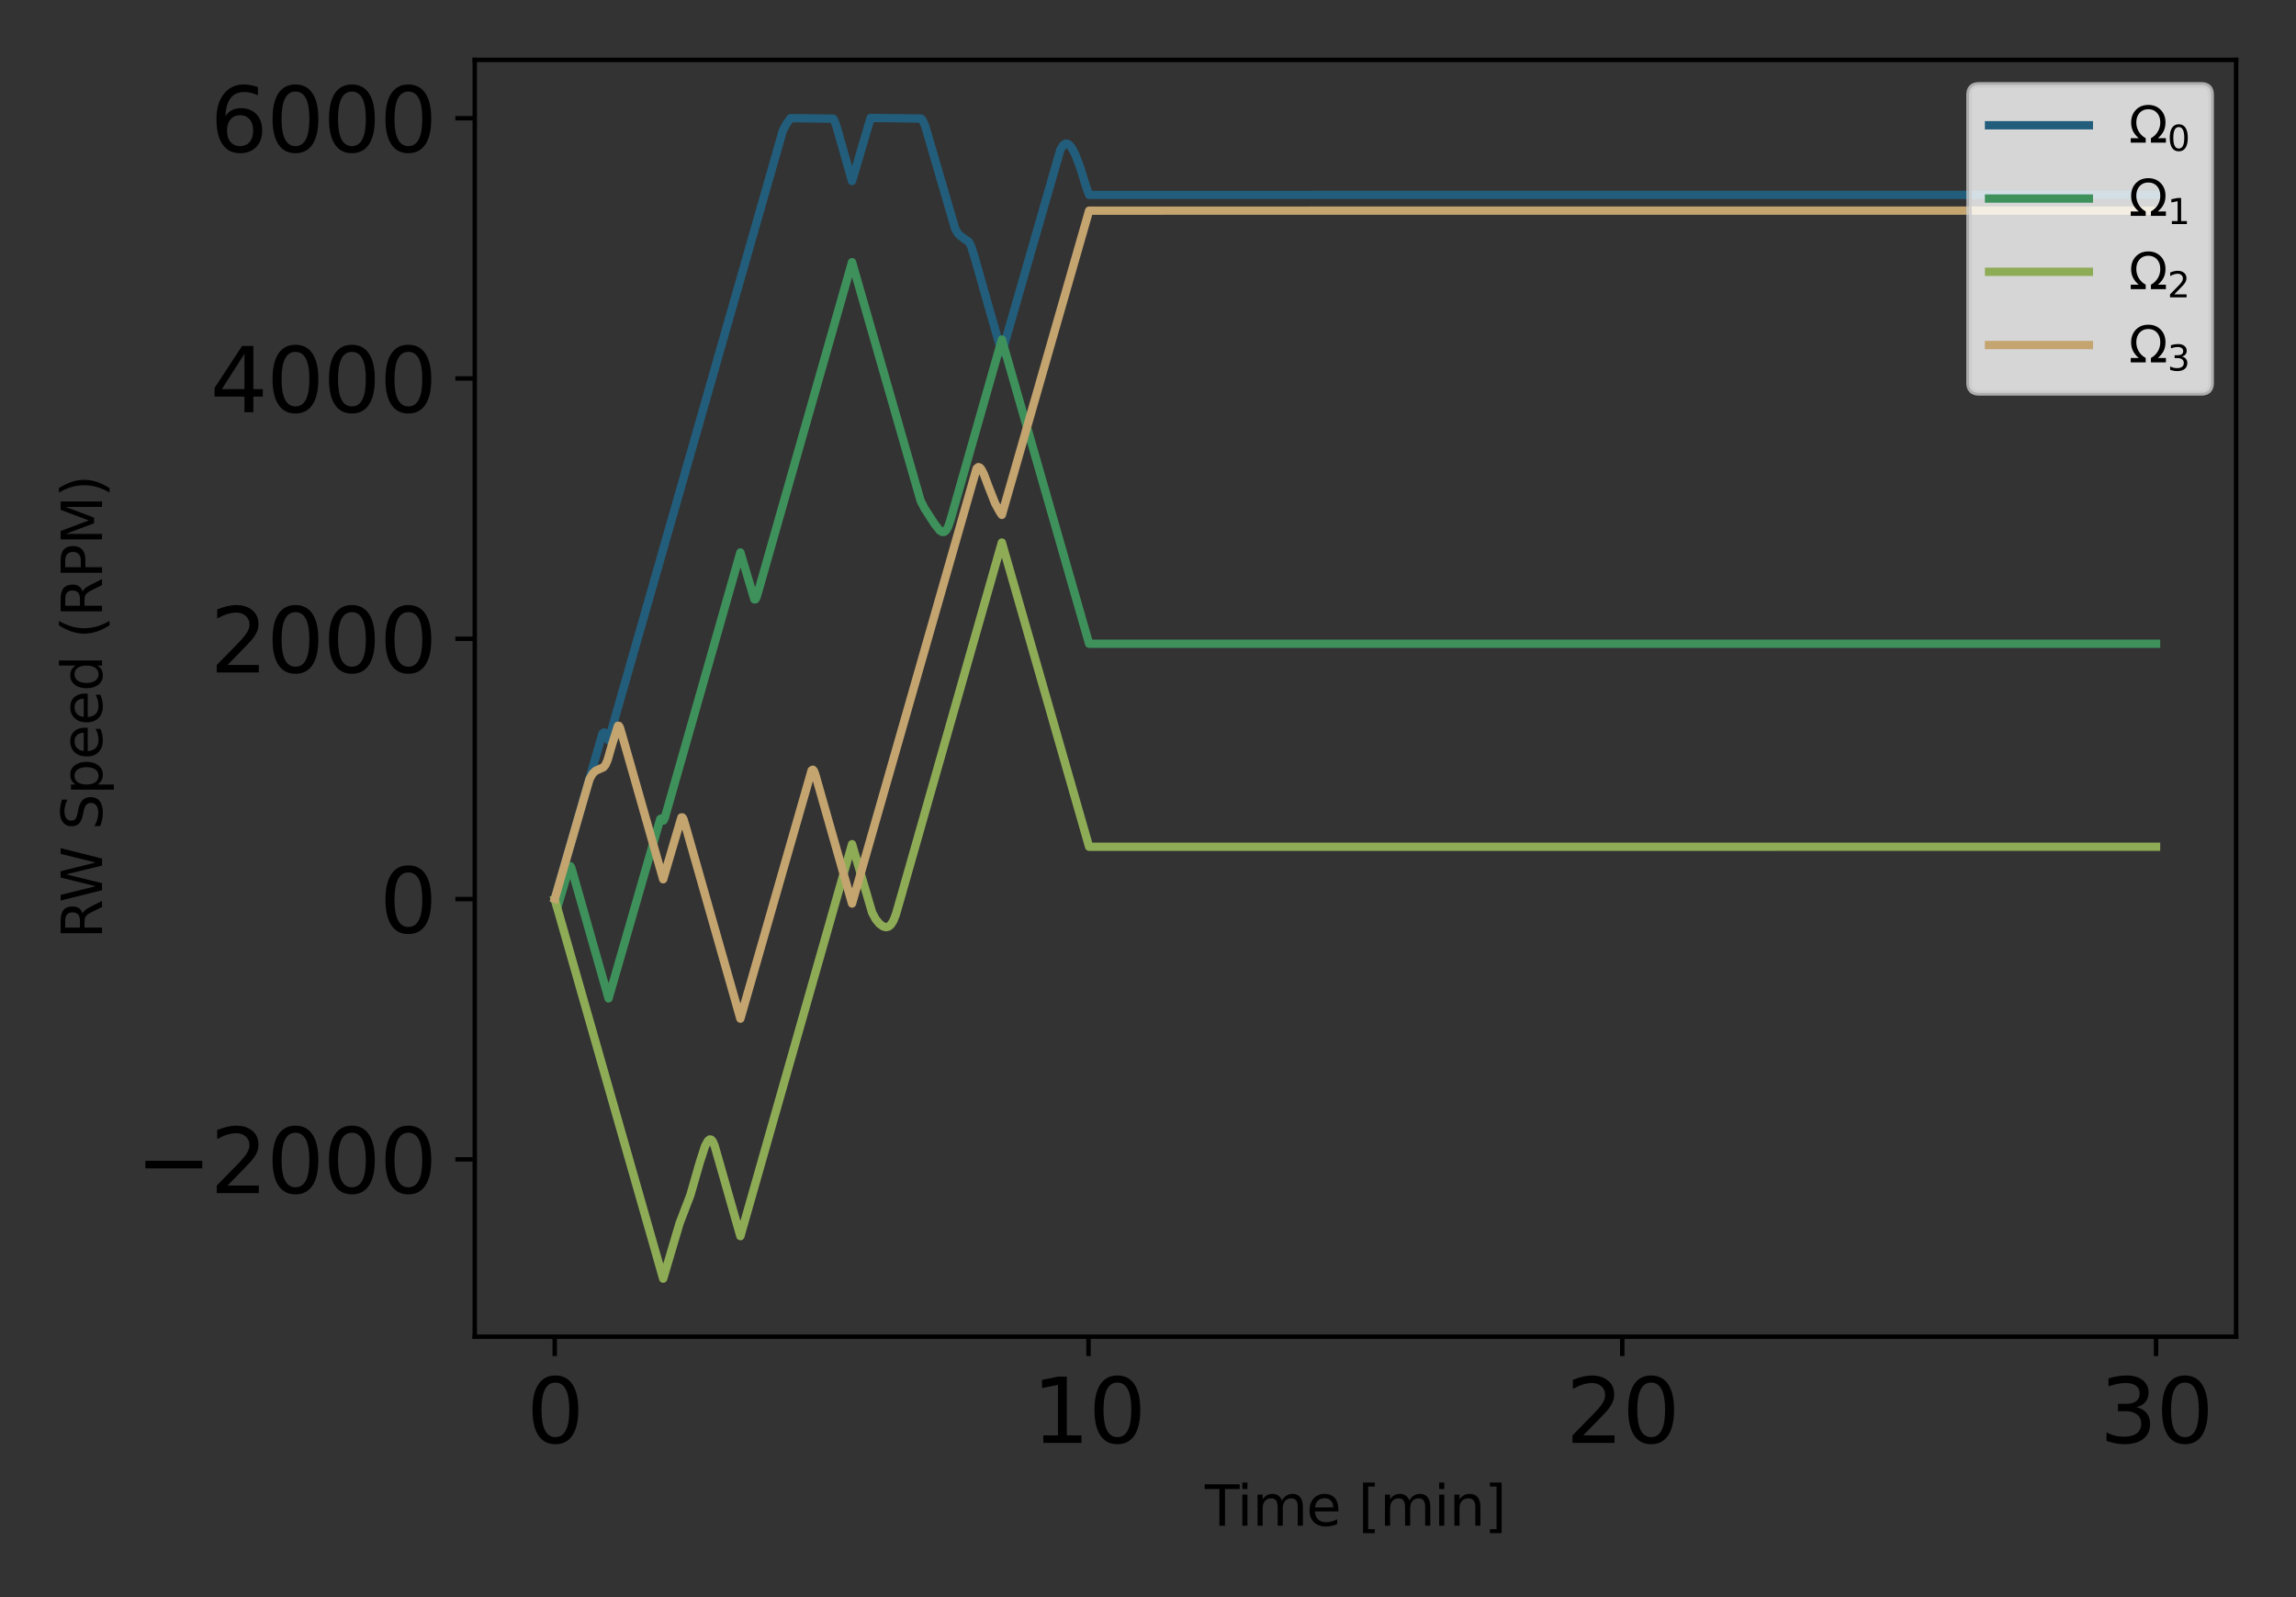 <?xml version="1.0" encoding="utf-8" standalone="no"?>
<!DOCTYPE svg PUBLIC "-//W3C//DTD SVG 1.1//EN"
  "http://www.w3.org/Graphics/SVG/1.1/DTD/svg11.dtd">
<svg xmlns:xlink="http://www.w3.org/1999/xlink" width="414pt" height="288pt" viewBox="0 0 414 288" xmlns="http://www.w3.org/2000/svg" version="1.1">
 <rect x="0" y="0" width="414" height="288" fill="#333333" stroke="none"/>
 <defs>
  <style type="text/css">*{stroke-linejoin: round; stroke-linecap: butt}</style>
 </defs>
 <g id="figure_1">
  <g id="patch_1">
   <path d="M 0 288 
L 414 288 
L 414 0 
L 0 0 
L 0 288 
z
" style="fill: none"/>
  </g>
  <g id="axes_1">
   <g id="patch_2">
    <path d="M 85.606 241.037 
L 403.2 241.037 
L 403.2 10.8 
L 85.606 10.8 
L 85.606 241.037 
z
" style="fill: none"/>
   </g>
   <g id="matplotlib.axis_1">
    <g id="xtick_1">
     <g id="line2d_1">
      <defs>
       <path id="m4c7af23246" d="M 0 0 
L 0 3.5 
" style="stroke: #000000; stroke-width: 0.8"/>
      </defs>
      <g>
       <use xlink:href="#m4c7af23246" x="100.026" y="241.037" style="stroke: #000000; stroke-width: 0.8"/>
      </g>
     </g>
     <g id="text_1">
      <!-- 0 -->
      <g transform="translate(94.936 260.194) scale(0.16 -0.16)">
       <defs>
        <path id="DejaVuSans-30" d="M 2034 4250 
Q 1547 4250 1301 3770 
Q 1056 3291 1056 2328 
Q 1056 1369 1301 889 
Q 1547 409 2034 409 
Q 2525 409 2770 889 
Q 3016 1369 3016 2328 
Q 3016 3291 2770 3770 
Q 2525 4250 2034 4250 
z
M 2034 4750 
Q 2819 4750 3233 4129 
Q 3647 3509 3647 2328 
Q 3647 1150 3233 529 
Q 2819 -91 2034 -91 
Q 1250 -91 836 529 
Q 422 1150 422 2328 
Q 422 3509 836 4129 
Q 1250 4750 2034 4750 
z
" transform="scale(0.016)"/>
       </defs>
       <use xlink:href="#DejaVuSans-30"/>
      </g>
     </g>
    </g>
    <g id="xtick_2">
     <g id="line2d_2">
      <g>
       <use xlink:href="#m4c7af23246" x="196.272" y="241.037" style="stroke: #000000; stroke-width: 0.8"/>
      </g>
     </g>
     <g id="text_2">
      <!-- 10 -->
      <g transform="translate(186.092 260.194) scale(0.16 -0.16)">
       <defs>
        <path id="DejaVuSans-31" d="M 794 531 
L 1825 531 
L 1825 4091 
L 703 3866 
L 703 4441 
L 1819 4666 
L 2450 4666 
L 2450 531 
L 3481 531 
L 3481 0 
L 794 0 
L 794 531 
z
" transform="scale(0.016)"/>
       </defs>
       <use xlink:href="#DejaVuSans-31"/>
       <use xlink:href="#DejaVuSans-30" x="63.623"/>
      </g>
     </g>
    </g>
    <g id="xtick_3">
     <g id="line2d_3">
      <g>
       <use xlink:href="#m4c7af23246" x="292.518" y="241.037" style="stroke: #000000; stroke-width: 0.8"/>
      </g>
     </g>
     <g id="text_3">
      <!-- 20 -->
      <g transform="translate(282.338 260.194) scale(0.16 -0.16)">
       <defs>
        <path id="DejaVuSans-32" d="M 1228 531 
L 3431 531 
L 3431 0 
L 469 0 
L 469 531 
Q 828 903 1448 1529 
Q 2069 2156 2228 2338 
Q 2531 2678 2651 2914 
Q 2772 3150 2772 3378 
Q 2772 3750 2511 3984 
Q 2250 4219 1831 4219 
Q 1534 4219 1204 4116 
Q 875 4013 500 3803 
L 500 4441 
Q 881 4594 1212 4672 
Q 1544 4750 1819 4750 
Q 2544 4750 2975 4387 
Q 3406 4025 3406 3419 
Q 3406 3131 3298 2873 
Q 3191 2616 2906 2266 
Q 2828 2175 2409 1742 
Q 1991 1309 1228 531 
z
" transform="scale(0.016)"/>
       </defs>
       <use xlink:href="#DejaVuSans-32"/>
       <use xlink:href="#DejaVuSans-30" x="63.623"/>
      </g>
     </g>
    </g>
    <g id="xtick_4">
     <g id="line2d_4">
      <g>
       <use xlink:href="#m4c7af23246" x="388.764" y="241.037" style="stroke: #000000; stroke-width: 0.8"/>
      </g>
     </g>
     <g id="text_4">
      <!-- 30 -->
      <g transform="translate(378.584 260.194) scale(0.16 -0.16)">
       <defs>
        <path id="DejaVuSans-33" d="M 2597 2516 
Q 3050 2419 3304 2112 
Q 3559 1806 3559 1356 
Q 3559 666 3084 287 
Q 2609 -91 1734 -91 
Q 1441 -91 1130 -33 
Q 819 25 488 141 
L 488 750 
Q 750 597 1062 519 
Q 1375 441 1716 441 
Q 2309 441 2620 675 
Q 2931 909 2931 1356 
Q 2931 1769 2642 2001 
Q 2353 2234 1838 2234 
L 1294 2234 
L 1294 2753 
L 1863 2753 
Q 2328 2753 2575 2939 
Q 2822 3125 2822 3475 
Q 2822 3834 2567 4026 
Q 2313 4219 1838 4219 
Q 1578 4219 1281 4162 
Q 984 4106 628 3988 
L 628 4550 
Q 988 4650 1302 4700 
Q 1616 4750 1894 4750 
Q 2613 4750 3031 4423 
Q 3450 4097 3450 3541 
Q 3450 3153 3228 2886 
Q 3006 2619 2597 2516 
z
" transform="scale(0.016)"/>
       </defs>
       <use xlink:href="#DejaVuSans-33"/>
       <use xlink:href="#DejaVuSans-30" x="63.623"/>
      </g>
     </g>
    </g>
    <g id="text_5">
     <!-- Time [min] -->
     <g transform="translate(217.25 275.12) scale(0.1 -0.1)">
      <defs>
       <path id="DejaVuSans-54" d="M -19 4666 
L 3928 4666 
L 3928 4134 
L 2272 4134 
L 2272 0 
L 1638 0 
L 1638 4134 
L -19 4134 
L -19 4666 
z
" transform="scale(0.016)"/>
       <path id="DejaVuSans-69" d="M 603 3500 
L 1178 3500 
L 1178 0 
L 603 0 
L 603 3500 
z
M 603 4863 
L 1178 4863 
L 1178 4134 
L 603 4134 
L 603 4863 
z
" transform="scale(0.016)"/>
       <path id="DejaVuSans-6d" d="M 3328 2828 
Q 3544 3216 3844 3400 
Q 4144 3584 4550 3584 
Q 5097 3584 5394 3201 
Q 5691 2819 5691 2113 
L 5691 0 
L 5113 0 
L 5113 2094 
Q 5113 2597 4934 2840 
Q 4756 3084 4391 3084 
Q 3944 3084 3684 2787 
Q 3425 2491 3425 1978 
L 3425 0 
L 2847 0 
L 2847 2094 
Q 2847 2600 2669 2842 
Q 2491 3084 2119 3084 
Q 1678 3084 1418 2786 
Q 1159 2488 1159 1978 
L 1159 0 
L 581 0 
L 581 3500 
L 1159 3500 
L 1159 2956 
Q 1356 3278 1631 3431 
Q 1906 3584 2284 3584 
Q 2666 3584 2933 3390 
Q 3200 3197 3328 2828 
z
" transform="scale(0.016)"/>
       <path id="DejaVuSans-65" d="M 3597 1894 
L 3597 1613 
L 953 1613 
Q 991 1019 1311 708 
Q 1631 397 2203 397 
Q 2534 397 2845 478 
Q 3156 559 3463 722 
L 3463 178 
Q 3153 47 2828 -22 
Q 2503 -91 2169 -91 
Q 1331 -91 842 396 
Q 353 884 353 1716 
Q 353 2575 817 3079 
Q 1281 3584 2069 3584 
Q 2775 3584 3186 3129 
Q 3597 2675 3597 1894 
z
M 3022 2063 
Q 3016 2534 2758 2815 
Q 2500 3097 2075 3097 
Q 1594 3097 1305 2825 
Q 1016 2553 972 2059 
L 3022 2063 
z
" transform="scale(0.016)"/>
       <path id="DejaVuSans-20" transform="scale(0.016)"/>
       <path id="DejaVuSans-5b" d="M 550 4863 
L 1875 4863 
L 1875 4416 
L 1125 4416 
L 1125 -397 
L 1875 -397 
L 1875 -844 
L 550 -844 
L 550 4863 
z
" transform="scale(0.016)"/>
       <path id="DejaVuSans-6e" d="M 3513 2113 
L 3513 0 
L 2938 0 
L 2938 2094 
Q 2938 2591 2744 2837 
Q 2550 3084 2163 3084 
Q 1697 3084 1428 2787 
Q 1159 2491 1159 1978 
L 1159 0 
L 581 0 
L 581 3500 
L 1159 3500 
L 1159 2956 
Q 1366 3272 1645 3428 
Q 1925 3584 2291 3584 
Q 2894 3584 3203 3211 
Q 3513 2838 3513 2113 
z
" transform="scale(0.016)"/>
       <path id="DejaVuSans-5d" d="M 1947 4863 
L 1947 -844 
L 622 -844 
L 622 -397 
L 1369 -397 
L 1369 4416 
L 622 4416 
L 622 4863 
L 1947 4863 
z
" transform="scale(0.016)"/>
      </defs>
      <use xlink:href="#DejaVuSans-54"/>
      <use xlink:href="#DejaVuSans-69" x="57.959"/>
      <use xlink:href="#DejaVuSans-6d" x="85.742"/>
      <use xlink:href="#DejaVuSans-65" x="183.154"/>
      <use xlink:href="#DejaVuSans-20" x="244.678"/>
      <use xlink:href="#DejaVuSans-5b" x="276.465"/>
      <use xlink:href="#DejaVuSans-6d" x="315.479"/>
      <use xlink:href="#DejaVuSans-69" x="412.891"/>
      <use xlink:href="#DejaVuSans-6e" x="440.674"/>
      <use xlink:href="#DejaVuSans-5d" x="504.053"/>
     </g>
    </g>
   </g>
   <g id="matplotlib.axis_2">
    <g id="ytick_1">
     <g id="line2d_5">
      <defs>
       <path id="m2b4bfd0e96" d="M 0 0 
L -3.5 0 
" style="stroke: #000000; stroke-width: 0.8"/>
      </defs>
      <g>
       <use xlink:href="#m2b4bfd0e96" x="85.606" y="209.063" style="stroke: #000000; stroke-width: 0.8"/>
      </g>
     </g>
     <g id="text_6">
      <!-- −2000 -->
      <g transform="translate(24.478 215.142) scale(0.16 -0.16)">
       <defs>
        <path id="DejaVuSans-2212" d="M 678 2272 
L 4684 2272 
L 4684 1741 
L 678 1741 
L 678 2272 
z
" transform="scale(0.016)"/>
       </defs>
       <use xlink:href="#DejaVuSans-2212"/>
       <use xlink:href="#DejaVuSans-32" x="83.789"/>
       <use xlink:href="#DejaVuSans-30" x="147.412"/>
       <use xlink:href="#DejaVuSans-30" x="211.035"/>
       <use xlink:href="#DejaVuSans-30" x="274.658"/>
      </g>
     </g>
    </g>
    <g id="ytick_2">
     <g id="line2d_6">
      <g>
       <use xlink:href="#m2b4bfd0e96" x="85.606" y="162.126" style="stroke: #000000; stroke-width: 0.8"/>
      </g>
     </g>
     <g id="text_7">
      <!-- 0 -->
      <g transform="translate(68.426 168.205) scale(0.16 -0.16)">
       <use xlink:href="#DejaVuSans-30"/>
      </g>
     </g>
    </g>
    <g id="ytick_3">
     <g id="line2d_7">
      <g>
       <use xlink:href="#m2b4bfd0e96" x="85.606" y="115.189" style="stroke: #000000; stroke-width: 0.8"/>
      </g>
     </g>
     <g id="text_8">
      <!-- 2000 -->
      <g transform="translate(37.886 121.268) scale(0.16 -0.16)">
       <use xlink:href="#DejaVuSans-32"/>
       <use xlink:href="#DejaVuSans-30" x="63.623"/>
       <use xlink:href="#DejaVuSans-30" x="127.246"/>
       <use xlink:href="#DejaVuSans-30" x="190.869"/>
      </g>
     </g>
    </g>
    <g id="ytick_4">
     <g id="line2d_8">
      <g>
       <use xlink:href="#m2b4bfd0e96" x="85.606" y="68.252" style="stroke: #000000; stroke-width: 0.8"/>
      </g>
     </g>
     <g id="text_9">
      <!-- 4000 -->
      <g transform="translate(37.886 74.331) scale(0.16 -0.16)">
       <defs>
        <path id="DejaVuSans-34" d="M 2419 4116 
L 825 1625 
L 2419 1625 
L 2419 4116 
z
M 2253 4666 
L 3047 4666 
L 3047 1625 
L 3713 1625 
L 3713 1100 
L 3047 1100 
L 3047 0 
L 2419 0 
L 2419 1100 
L 313 1100 
L 313 1709 
L 2253 4666 
z
" transform="scale(0.016)"/>
       </defs>
       <use xlink:href="#DejaVuSans-34"/>
       <use xlink:href="#DejaVuSans-30" x="63.623"/>
       <use xlink:href="#DejaVuSans-30" x="127.246"/>
       <use xlink:href="#DejaVuSans-30" x="190.869"/>
      </g>
     </g>
    </g>
    <g id="ytick_5">
     <g id="line2d_9">
      <g>
       <use xlink:href="#m2b4bfd0e96" x="85.606" y="21.315" style="stroke: #000000; stroke-width: 0.8"/>
      </g>
     </g>
     <g id="text_10">
      <!-- 6000 -->
      <g transform="translate(37.886 27.394) scale(0.16 -0.16)">
       <defs>
        <path id="DejaVuSans-36" d="M 2113 2584 
Q 1688 2584 1439 2293 
Q 1191 2003 1191 1497 
Q 1191 994 1439 701 
Q 1688 409 2113 409 
Q 2538 409 2786 701 
Q 3034 994 3034 1497 
Q 3034 2003 2786 2293 
Q 2538 2584 2113 2584 
z
M 3366 4563 
L 3366 3988 
Q 3128 4100 2886 4159 
Q 2644 4219 2406 4219 
Q 1781 4219 1451 3797 
Q 1122 3375 1075 2522 
Q 1259 2794 1537 2939 
Q 1816 3084 2150 3084 
Q 2853 3084 3261 2657 
Q 3669 2231 3669 1497 
Q 3669 778 3244 343 
Q 2819 -91 2113 -91 
Q 1303 -91 875 529 
Q 447 1150 447 2328 
Q 447 3434 972 4092 
Q 1497 4750 2381 4750 
Q 2619 4750 2861 4703 
Q 3103 4656 3366 4563 
z
" transform="scale(0.016)"/>
       </defs>
       <use xlink:href="#DejaVuSans-36"/>
       <use xlink:href="#DejaVuSans-30" x="63.623"/>
       <use xlink:href="#DejaVuSans-30" x="127.246"/>
       <use xlink:href="#DejaVuSans-30" x="190.869"/>
      </g>
     </g>
    </g>
    <g id="text_11">
     <!-- RW Speed (RPM)  -->
     <g transform="translate(18.398 169.284) rotate(-90) scale(0.1 -0.1)">
      <defs>
       <path id="DejaVuSans-52" d="M 2841 2188 
Q 3044 2119 3236 1894 
Q 3428 1669 3622 1275 
L 4263 0 
L 3584 0 
L 2988 1197 
Q 2756 1666 2539 1819 
Q 2322 1972 1947 1972 
L 1259 1972 
L 1259 0 
L 628 0 
L 628 4666 
L 2053 4666 
Q 2853 4666 3247 4331 
Q 3641 3997 3641 3322 
Q 3641 2881 3436 2590 
Q 3231 2300 2841 2188 
z
M 1259 4147 
L 1259 2491 
L 2053 2491 
Q 2509 2491 2742 2702 
Q 2975 2913 2975 3322 
Q 2975 3731 2742 3939 
Q 2509 4147 2053 4147 
L 1259 4147 
z
" transform="scale(0.016)"/>
       <path id="DejaVuSans-57" d="M 213 4666 
L 850 4666 
L 1831 722 
L 2809 4666 
L 3519 4666 
L 4500 722 
L 5478 4666 
L 6119 4666 
L 4947 0 
L 4153 0 
L 3169 4050 
L 2175 0 
L 1381 0 
L 213 4666 
z
" transform="scale(0.016)"/>
       <path id="DejaVuSans-53" d="M 3425 4513 
L 3425 3897 
Q 3066 4069 2747 4153 
Q 2428 4238 2131 4238 
Q 1616 4238 1336 4038 
Q 1056 3838 1056 3469 
Q 1056 3159 1242 3001 
Q 1428 2844 1947 2747 
L 2328 2669 
Q 3034 2534 3370 2195 
Q 3706 1856 3706 1288 
Q 3706 609 3251 259 
Q 2797 -91 1919 -91 
Q 1588 -91 1214 -16 
Q 841 59 441 206 
L 441 856 
Q 825 641 1194 531 
Q 1563 422 1919 422 
Q 2459 422 2753 634 
Q 3047 847 3047 1241 
Q 3047 1584 2836 1778 
Q 2625 1972 2144 2069 
L 1759 2144 
Q 1053 2284 737 2584 
Q 422 2884 422 3419 
Q 422 4038 858 4394 
Q 1294 4750 2059 4750 
Q 2388 4750 2728 4690 
Q 3069 4631 3425 4513 
z
" transform="scale(0.016)"/>
       <path id="DejaVuSans-70" d="M 1159 525 
L 1159 -1331 
L 581 -1331 
L 581 3500 
L 1159 3500 
L 1159 2969 
Q 1341 3281 1617 3432 
Q 1894 3584 2278 3584 
Q 2916 3584 3314 3078 
Q 3713 2572 3713 1747 
Q 3713 922 3314 415 
Q 2916 -91 2278 -91 
Q 1894 -91 1617 61 
Q 1341 213 1159 525 
z
M 3116 1747 
Q 3116 2381 2855 2742 
Q 2594 3103 2138 3103 
Q 1681 3103 1420 2742 
Q 1159 2381 1159 1747 
Q 1159 1113 1420 752 
Q 1681 391 2138 391 
Q 2594 391 2855 752 
Q 3116 1113 3116 1747 
z
" transform="scale(0.016)"/>
       <path id="DejaVuSans-64" d="M 2906 2969 
L 2906 4863 
L 3481 4863 
L 3481 0 
L 2906 0 
L 2906 525 
Q 2725 213 2448 61 
Q 2172 -91 1784 -91 
Q 1150 -91 751 415 
Q 353 922 353 1747 
Q 353 2572 751 3078 
Q 1150 3584 1784 3584 
Q 2172 3584 2448 3432 
Q 2725 3281 2906 2969 
z
M 947 1747 
Q 947 1113 1208 752 
Q 1469 391 1925 391 
Q 2381 391 2643 752 
Q 2906 1113 2906 1747 
Q 2906 2381 2643 2742 
Q 2381 3103 1925 3103 
Q 1469 3103 1208 2742 
Q 947 2381 947 1747 
z
" transform="scale(0.016)"/>
       <path id="DejaVuSans-28" d="M 1984 4856 
Q 1566 4138 1362 3434 
Q 1159 2731 1159 2009 
Q 1159 1288 1364 580 
Q 1569 -128 1984 -844 
L 1484 -844 
Q 1016 -109 783 600 
Q 550 1309 550 2009 
Q 550 2706 781 3412 
Q 1013 4119 1484 4856 
L 1984 4856 
z
" transform="scale(0.016)"/>
       <path id="DejaVuSans-50" d="M 1259 4147 
L 1259 2394 
L 2053 2394 
Q 2494 2394 2734 2622 
Q 2975 2850 2975 3272 
Q 2975 3691 2734 3919 
Q 2494 4147 2053 4147 
L 1259 4147 
z
M 628 4666 
L 2053 4666 
Q 2838 4666 3239 4311 
Q 3641 3956 3641 3272 
Q 3641 2581 3239 2228 
Q 2838 1875 2053 1875 
L 1259 1875 
L 1259 0 
L 628 0 
L 628 4666 
z
" transform="scale(0.016)"/>
       <path id="DejaVuSans-4d" d="M 628 4666 
L 1569 4666 
L 2759 1491 
L 3956 4666 
L 4897 4666 
L 4897 0 
L 4281 0 
L 4281 4097 
L 3078 897 
L 2444 897 
L 1241 4097 
L 1241 0 
L 628 0 
L 628 4666 
z
" transform="scale(0.016)"/>
       <path id="DejaVuSans-29" d="M 513 4856 
L 1013 4856 
Q 1481 4119 1714 3412 
Q 1947 2706 1947 2009 
Q 1947 1309 1714 600 
Q 1481 -109 1013 -844 
L 513 -844 
Q 928 -128 1133 580 
Q 1338 1288 1338 2009 
Q 1338 2731 1133 3434 
Q 928 4138 513 4856 
z
" transform="scale(0.016)"/>
      </defs>
      <use xlink:href="#DejaVuSans-52"/>
      <use xlink:href="#DejaVuSans-57" x="65.482"/>
      <use xlink:href="#DejaVuSans-20" x="164.359"/>
      <use xlink:href="#DejaVuSans-53" x="196.146"/>
      <use xlink:href="#DejaVuSans-70" x="259.623"/>
      <use xlink:href="#DejaVuSans-65" x="323.1"/>
      <use xlink:href="#DejaVuSans-65" x="384.623"/>
      <use xlink:href="#DejaVuSans-64" x="446.146"/>
      <use xlink:href="#DejaVuSans-20" x="509.623"/>
      <use xlink:href="#DejaVuSans-28" x="541.41"/>
      <use xlink:href="#DejaVuSans-52" x="580.424"/>
      <use xlink:href="#DejaVuSans-50" x="649.906"/>
      <use xlink:href="#DejaVuSans-4d" x="710.209"/>
      <use xlink:href="#DejaVuSans-29" x="796.488"/>
      <use xlink:href="#DejaVuSans-20" x="835.502"/>
     </g>
    </g>
   </g>
   <g id="line2d_10">
    <path d="M 100.042 162.07 
L 108.624 132.306 
L 108.896 132.072 
L 109.105 132.145 
L 109.362 132.511 
L 109.714 133.459 
L 109.731 133.513 
L 109.779 133.344 
L 141.155 23.568 
L 141.829 22.293 
L 142.582 21.3 
L 150.234 21.401 
L 150.491 21.812 
L 150.86 22.897 
L 153.635 32.642 
L 153.683 32.473 
L 156.987 21.266 
L 166.099 21.376 
L 166.403 21.771 
L 166.804 22.692 
L 167.446 24.848 
L 172.226 41.242 
L 172.756 42.145 
L 173.269 42.61 
L 174.713 43.638 
L 175.13 44.459 
L 175.595 45.923 
L 180.648 63.662 
L 180.696 63.493 
L 191.203 26.996 
L 191.7 26.189 
L 192.101 25.909 
L 192.454 25.911 
L 192.839 26.155 
L 193.304 26.745 
L 193.898 27.893 
L 194.7 29.979 
L 195.839 33.629 
L 196.384 35.146 
L 309.473 35.143 
L 388.764 35.143 
L 388.764 35.143 
" clip-path="url(#pcdfa1a731a)" style="fill: none; stroke: #225e7c; stroke-width: 1.5; stroke-linecap: square"/>
   </g>
   <g id="line2d_11">
    <path d="M 100.042 162.183 
L 100.475 163.703 
L 100.523 163.534 
L 102.721 156.176 
L 102.865 156.208 
L 103.041 156.562 
L 103.859 159.421 
L 109.731 180.037 
L 109.779 179.868 
L 119.05 147.694 
L 119.275 147.58 
L 119.451 147.733 
L 119.612 147.963 
L 119.676 147.9 
L 119.884 147.431 
L 121.44 141.975 
L 133.503 99.619 
L 133.551 99.788 
L 136.022 108.078 
L 136.198 108.078 
L 136.375 107.799 
L 136.711 106.695 
L 153.635 47.275 
L 153.683 47.444 
L 166.002 90.304 
L 166.74 91.731 
L 168.521 94.483 
L 169.435 95.644 
L 169.916 95.935 
L 170.269 95.906 
L 170.59 95.644 
L 170.943 95.043 
L 171.36 93.836 
L 180.648 61.225 
L 180.696 61.394 
L 196.384 116.082 
L 223.493 116.082 
L 388.764 116.081 
L 388.764 116.081 
" clip-path="url(#pcdfa1a731a)" style="fill: none; stroke: #3e915b; stroke-width: 1.5; stroke-linecap: square"/>
   </g>
   <g id="line2d_12">
    <path d="M 100.042 162.183 
L 119.58 230.572 
L 119.596 230.515 
L 122.547 220.554 
L 124.488 215.497 
L 126.173 209.635 
L 127.119 206.702 
L 127.632 205.74 
L 127.985 205.467 
L 128.242 205.512 
L 128.515 205.816 
L 128.835 206.55 
L 129.589 209.165 
L 133.503 222.905 
L 133.551 222.736 
L 153.635 152.228 
L 153.683 152.397 
L 157.26 164.561 
L 157.902 165.761 
L 158.591 166.595 
L 159.249 167.063 
L 159.778 167.194 
L 160.228 167.08 
L 160.645 166.731 
L 161.078 166.052 
L 161.543 164.876 
L 162.538 161.418 
L 180.648 97.834 
L 180.696 98.003 
L 196.384 152.691 
L 388.764 152.689 
L 388.764 152.689 
" clip-path="url(#pcdfa1a731a)" style="fill: none; stroke: #8eac56; stroke-width: 1.5; stroke-linecap: square"/>
   </g>
   <g id="line2d_13">
    <path d="M 100.042 162.07 
L 106.298 140.499 
L 106.859 139.506 
L 107.389 138.994 
L 107.998 138.724 
L 108.816 138.357 
L 109.185 137.904 
L 109.554 137.055 
L 110.356 134.268 
L 111.431 130.878 
L 111.591 130.891 
L 111.768 131.187 
L 112.137 132.424 
L 119.58 158.555 
L 119.628 158.386 
L 122.868 147.4 
L 123.045 147.402 
L 123.237 147.71 
L 123.574 148.812 
L 133.503 183.684 
L 133.551 183.515 
L 146.352 138.908 
L 146.577 138.804 
L 146.753 138.986 
L 146.994 139.611 
L 153.635 162.928 
L 153.683 162.76 
L 176.092 84.485 
L 176.397 84.234 
L 176.654 84.298 
L 176.958 84.638 
L 177.408 85.518 
L 178.258 87.79 
L 179.445 90.796 
L 180.279 92.299 
L 180.648 92.846 
L 180.68 92.733 
L 196.384 37.985 
L 238.989 37.982 
L 388.764 37.982 
L 388.764 37.982 
" clip-path="url(#pcdfa1a731a)" style="fill: none; stroke: #c4a46f; stroke-width: 1.5; stroke-linecap: square"/>
   </g>
   <g id="patch_3">
    <path d="M 85.606 241.037 
L 85.606 10.8 
" style="fill: none; stroke: #000000; stroke-width: 0.8; stroke-linejoin: miter; stroke-linecap: square"/>
   </g>
   <g id="patch_4">
    <path d="M 403.2 241.037 
L 403.2 10.8 
" style="fill: none; stroke: #000000; stroke-width: 0.8; stroke-linejoin: miter; stroke-linecap: square"/>
   </g>
   <g id="patch_5">
    <path d="M 85.606 241.037 
L 403.2 241.037 
" style="fill: none; stroke: #000000; stroke-width: 0.8; stroke-linejoin: miter; stroke-linecap: square"/>
   </g>
   <g id="patch_6">
    <path d="M 85.606 10.8 
L 403.2 10.8 
" style="fill: none; stroke: #000000; stroke-width: 0.8; stroke-linejoin: miter; stroke-linecap: square"/>
   </g>
   <g id="legend_1">
    <g id="patch_7">
     <path d="M 356.85 70.841 
L 396.9 70.841 
Q 398.7 70.841 398.7 69.041 
L 398.7 17.1 
Q 398.7 15.3 396.9 15.3 
L 356.85 15.3 
Q 355.05 15.3 355.05 17.1 
L 355.05 69.041 
Q 355.05 70.841 356.85 70.841 
z
" style="fill: #ffffff; opacity: 0.8; stroke: #cccccc; stroke-linejoin: miter"/>
    </g>
    <g id="line2d_14">
     <path d="M 358.65 22.589 
L 367.65 22.589 
L 376.65 22.589 
" style="fill: none; stroke: #225e7c; stroke-width: 1.5; stroke-linecap: square"/>
    </g>
    <g id="text_12">
     <!-- $\Omega_{0}$ -->
     <g transform="translate(383.85 25.739) scale(0.09 -0.09)">
      <defs>
       <path id="DejaVuSans-3a9" d="M 4647 556 
L 4647 0 
L 2772 0 
L 2772 556 
Q 3325 859 3634 1378 
Q 3944 1897 3944 2528 
Q 3944 3278 3531 3731 
Q 3119 4184 2444 4184 
Q 1769 4184 1355 3729 
Q 941 3275 941 2528 
Q 941 1897 1250 1378 
Q 1563 859 2119 556 
L 2119 0 
L 244 0 
L 244 556 
L 1241 556 
Q 747 991 519 1456 
Q 294 1922 294 2497 
Q 294 3491 894 4106 
Q 1491 4722 2444 4722 
Q 3391 4722 3994 4106 
Q 4594 3494 4594 2528 
Q 4594 1922 4372 1459 
Q 4150 997 3647 556 
L 4647 556 
z
" transform="scale(0.016)"/>
      </defs>
      <use xlink:href="#DejaVuSans-3a9" transform="translate(0 0.219)"/>
      <use xlink:href="#DejaVuSans-30" transform="translate(77.373 -16.188) scale(0.7)"/>
     </g>
    </g>
    <g id="line2d_15">
     <path d="M 358.65 35.799 
L 367.65 35.799 
L 376.65 35.799 
" style="fill: none; stroke: #3e915b; stroke-width: 1.5; stroke-linecap: square"/>
    </g>
    <g id="text_13">
     <!-- $\Omega_{1}$ -->
     <g transform="translate(383.85 38.949) scale(0.09 -0.09)">
      <use xlink:href="#DejaVuSans-3a9" transform="translate(0 0.219)"/>
      <use xlink:href="#DejaVuSans-31" transform="translate(77.373 -16.188) scale(0.7)"/>
     </g>
    </g>
    <g id="line2d_16">
     <path d="M 358.65 49.009 
L 367.65 49.009 
L 376.65 49.009 
" style="fill: none; stroke: #8eac56; stroke-width: 1.5; stroke-linecap: square"/>
    </g>
    <g id="text_14">
     <!-- $\Omega_{2}$ -->
     <g transform="translate(383.85 52.159) scale(0.09 -0.09)">
      <use xlink:href="#DejaVuSans-3a9" transform="translate(0 0.219)"/>
      <use xlink:href="#DejaVuSans-32" transform="translate(77.373 -16.188) scale(0.7)"/>
     </g>
    </g>
    <g id="line2d_17">
     <path d="M 358.65 62.22 
L 367.65 62.22 
L 376.65 62.22 
" style="fill: none; stroke: #c4a46f; stroke-width: 1.5; stroke-linecap: square"/>
    </g>
    <g id="text_15">
     <!-- $\Omega_{3}$ -->
     <g transform="translate(383.85 65.37) scale(0.09 -0.09)">
      <use xlink:href="#DejaVuSans-3a9" transform="translate(0 0.219)"/>
      <use xlink:href="#DejaVuSans-33" transform="translate(77.373 -16.188) scale(0.7)"/>
     </g>
    </g>
   </g>
  </g>
 </g>
 <defs>
  <clipPath id="pcdfa1a731a">
   <rect x="85.606" y="10.8" width="317.594" height="230.237"/>
  </clipPath>
 </defs>
</svg>
